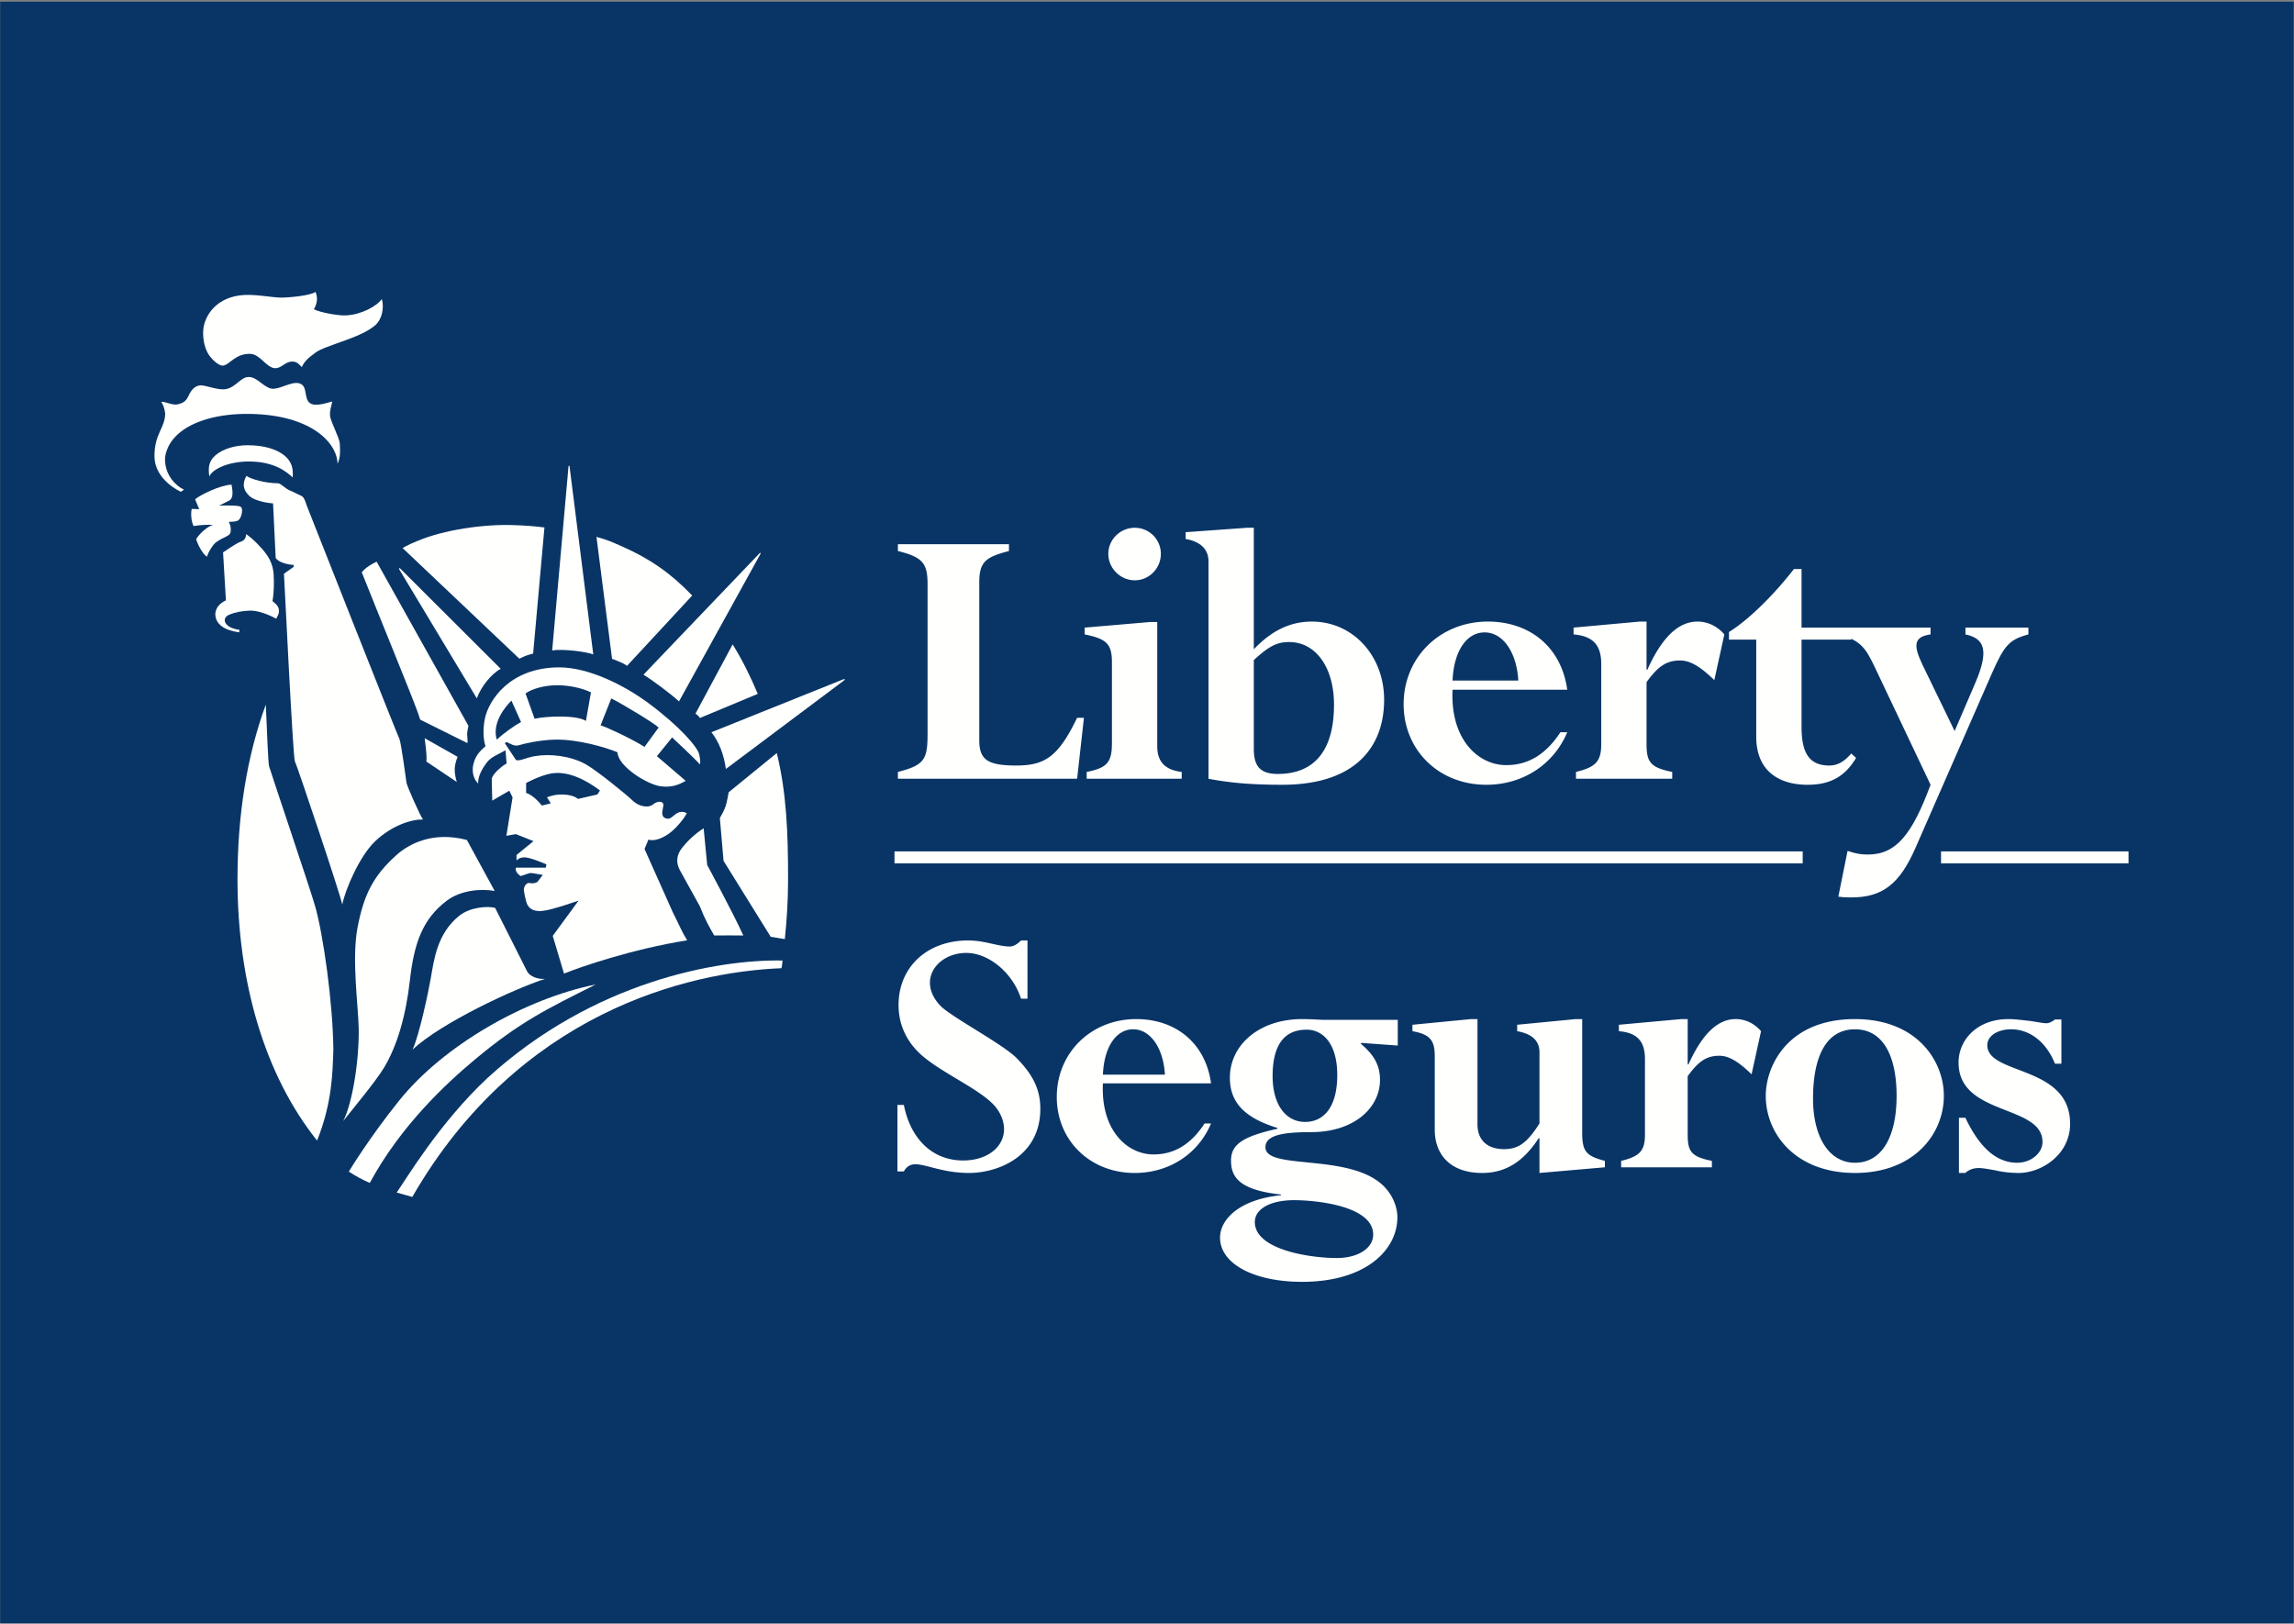 <svg width="842" height="596" viewBox="0 0 842 596" xmlns="http://www.w3.org/2000/svg"><rect x="0" y="0" width="842" height="596" fill="#808080" stroke="none"/><title>sponsor-liberty</title><g fill="none" fill-rule="evenodd"><path fill="#093566" d="M.06 595.887h841.83V.611H.06z"/><path d="M377.132 345.223h-2.359c-1.527 1.527-2.914 2.22-4.163 2.22-2.082 0-4.441-.555-6.939-1.11-2.497-.556-5.272-1.11-8.326-1.11-14.987 0-25.536 9.714-25.536 23.729 0 6.385 2.36 12.352 7.219 17.209 6.798 6.799 21.092 12.767 27.337 19.012 3.053 3.053 4.163 6.661 4.163 9.298 0 6.66-6.243 11.518-14.987 11.518-11.656 0-19.428-8.327-21.787-20.4h-2.36v24.424h2.36c.833-1.666 2.359-2.636 4.163-2.636 4.162 0 10.13 3.192 19.844 3.192 9.992 0 26.089-5.69 26.089-23.592 0-7.077-2.775-12.629-8.881-18.735-4.995-4.996-23.592-14.848-27.616-18.872-2.497-2.499-4.024-5.551-4.024-8.605 0-6.106 5.968-10.963 13.323-10.963 8.325 0 17.068 7.356 20.121 16.791h2.359v-21.37M444.506 397.679c-1.943-14.433-12.628-23.592-27.477-23.592-16.515 0-29.143 12.352-29.143 28.588 0 15.959 12.213 27.894 28.589 27.894 12.626 0 23.313-6.939 28.031-18.179h-2.358c-4.996 7.632-11.102 11.379-18.735 11.379-9.715 0-19.428-8.882-18.596-26.09h39.689zm-39.689-3.192c.416-9.991 4.719-16.653 11.102-16.653 6.384 0 11.102 6.939 11.658 16.653h-22.76zM513.038 374.365h-27.34c-.832 0-4.579-.278-7.772-.278-15.68 0-26.505 9.438-26.505 21.511 0 9.019 5.275 14.709 17.486 18.456v.278c-12.352 2.775-17.069 5.552-17.069 11.657 0 5.689 2.498 10.824 18.318 12.489v.278c-15.266 1.527-22.343 8.881-22.343 15.542 0 9.575 12.35 16.237 30.113 16.237 23.317 0 34.974-11.658 34.974-23.73 0-3.47-1.527-7.91-4.997-11.38-12.35-12.351-43.436-5.689-43.436-14.294 0-4.44 6.383-5.551 16.791-5.551 15.684 0 25.258-8.88 25.258-19.15 0-5.135-1.943-9.02-7.077-13.322l.277-.278 13.322.972v-9.437zm-45.935 20.677c0-11.517 4.301-17.068 12.49-17.068 6.105 0 11.24 5.272 11.24 16.652 0 12.213-5.274 17.208-11.796 17.208-7.216 0-11.934-6.522-11.934-16.792zm-6.522 53.567c0-4.858 5.689-8.049 14.432-8.049 8.049 0 29.004 2.081 29.004 12.628 0 4.996-5.551 8.604-13.322 8.604-10.41 0-30.114-3.192-30.114-13.183zM526.619 414.61c0 9.991 6.521 15.959 17.347 15.959 8.465 0 14.987-3.887 20.815-12.768h.278v12.768l24.008-2.082v-2.359c-6.939-1.805-8.327-3.47-8.327-10.408v-41.633h-2.358l-21.511 2.082v2.36c5.412.97 8.188 3.469 8.188 7.771v26.09c-4.579 7.215-7.771 9.436-13.045 9.436-5.69 0-9.713-2.915-9.713-9.159v-38.58h-2.36l-21.509 2.082v2.36c6.245 1.109 8.187 3.191 8.187 9.02v27.061M646.38 378.529c-2.499-2.915-5.83-4.442-9.299-4.442-6.523 0-12.213 5.274-17.347 16.653h-.278v-16.653h-2.359l-22.898 2.082v2.36c6.663.554 9.577 3.608 9.577 10.269v27.616c0 5.966-1.805 8.048-8.743 9.714v2.359h33.306v-2.359c-7.633-1.527-8.883-3.47-8.883-9.714v-21.372c4.026-5.551 6.939-7.493 11.658-7.493 3.608 0 7.216 2.358 11.795 6.799l3.471-15.819M713.482 402.259c0-12.907-9.992-28.172-32.613-28.172-24.842 0-32.752 17.347-32.752 28.172 0 14.016 10.963 28.31 32.752 28.31 21.788 0 32.613-14.433 32.613-28.31zm-17.347 0c0 15.264-5.551 24.563-15.266 24.563-9.437 0-15.405-9.299-15.405-23.592 0-14.71 4.442-25.396 15.405-25.396 10.271 0 15.266 9.715 15.266 24.425zM756.625 374.226h-2.359c-.694.555-1.944 1.388-3.192 1.388-.973 0-3.192-.416-5.83-.833-2.636-.277-5.689-.694-8.048-.694-11.518 0-18.318 7.633-18.318 15.96 0 19.705 30.808 15.265 30.808 29.141 0 4.164-4.303 7.634-9.298 7.634-7.494 0-13.738-5.413-19.013-16.515h-2.358v20.262h2.358c1.112-1.111 2.915-1.804 4.858-1.804 1.665 0 3.608.416 6.106.832 2.359.555 5.274.972 8.604.972 8.465 0 18.874-6.8 18.874-18.042 0-21.648-30.392-17.762-30.392-28.864 0-3.469 3.885-5.829 8.742-5.829 6.939 0 12.907 4.719 16.099 12.629h2.359v-16.237M359.44 213.75c0-7.506 2.355-9.272 10.89-11.478v-2.504h-40.765v2.504c8.977 2.206 10.889 4.414 10.889 12.066v55.042c0 9.272-1.028 11.479-10.889 13.981v2.502h65.785l2.501-22.37h-2.501c-6.918 14.276-11.775 17.514-22.371 17.514-10.596 0-13.539-2.208-13.539-9.272V213.75M424.762 228.32h-2.503l-24.135 2.061v2.501c8.095 1.619 10.007 3.532 10.007 10.302v29.581c0 7.065-1.766 9.124-9.271 10.596v2.502h34.879v-2.502c-6.182-.736-8.977-3.826-8.977-9.419V228.32zm-17.955-25.019c0 5.299 4.415 9.713 9.713 9.713 5.298 0 9.565-4.414 9.565-9.713a9.546 9.546 0 0 0-9.565-9.566c-5.298 0-9.713 4.268-9.713 9.566zM460.206 193.735h-2.503l-22.515 1.619v2.502c5.149.883 8.387 3.532 8.387 8.241v79.766c8.389 1.619 16.631 2.207 27.08 2.207 27.081 0 37.382-14.128 37.382-31.199 0-16.189-11.479-28.698-26.492-28.698-7.947 0-14.716 3.238-21.339 10.154v-44.592zm0 48.566c5.593-5.151 8.537-6.623 12.95-6.623 9.861 0 16.484 9.419 16.484 22.958 0 18.102-8.242 25.461-20.605 25.461-6.622 0-8.829-2.944-8.829-9.271v-32.525zM575.245 253.192c-2.061-15.306-13.393-25.019-29.141-25.019-17.512 0-30.905 13.098-30.905 30.317 0 16.924 12.951 29.58 30.317 29.58 13.392 0 24.724-7.358 29.729-19.279h-2.503c-5.298 8.095-11.773 12.068-19.868 12.068-10.301 0-20.603-9.419-19.721-27.667h42.092zm-42.092-3.385c.442-10.596 5.004-17.661 11.774-17.661s11.775 7.358 12.362 17.661h-24.136zM632.909 232.882c-2.649-3.09-6.181-4.709-9.861-4.709-6.915 0-12.95 5.592-18.394 17.66h-.296v-17.66h-2.502l-24.282 2.208v2.501c7.064.589 10.155 3.826 10.155 10.891v29.286c0 6.328-1.913 8.536-9.273 10.302v2.502h35.322v-2.502c-8.096-1.619-9.42-3.679-9.42-10.302v-22.664c4.268-5.886 7.359-7.947 12.363-7.947 3.827 0 7.653 2.502 12.51 7.211l3.678-16.777M644.615 270.411c0 12.656 8.388 17.659 18.838 17.659 8.24 0 13.686-2.942 17.809-9.86l-1.767-1.619c-2.651 3.091-5.151 4.416-8.095 4.416-7.801 0-10.155-5.298-10.155-14.276v-31.936h18.25v-4.414h-18.25v-21.488h-2.797c-7.8 10.008-16.923 18.838-23.842 23.107v2.795h10.009v35.616" fill="#FFFFFE"/><path d="M731.122 247.158c4.561-10.303 6.329-12.363 13.393-14.276v-2.501h-23.107v2.501c7.064 1.472 8.683 5.886 3.68 17.66l-7.653 17.808-11.773-24.284c-3.385-7.063-3.385-10.301 2.944-11.184v-2.501h-33.851v2.501c8.096 2.06 10.009 4.857 13.541 12.363l20.31 42.825c-6.77 18.249-12.658 25.607-22.96 25.607-2.208 0-3.976-.147-7.507-1.324l-3.384 16.777c2.062.295 3.238.295 4.711.295 11.479 0 17.807-4.858 23.694-18.397l27.962-63.87M328.328 316.924h333.343v-4.387H328.328zM712.451 316.924h68.812v-4.387h-68.812zM227.527 242.982c1.328.635 1.472.621 2.626 1.435l23.915-25.805c-7.76-8.097-15.363-13.449-25.835-18.073-3.888-1.694-5.081-2.288-9.302-3.46l5.721 44.778s1.879.645 2.875 1.125M147.792 201.192l42.841 40.607s1.614-.806 2.3-1.062c1.341-.498 2.751-.811 2.751-.811l4.153-46.307c-4.324-.531-7.005-.713-11.627-.872-10.624-.361-25.446 1.714-35.193 5.916-3.511 1.378-5.225 2.529-5.225 2.529M122.36 385.387c-.165-17.29-3.715-42.479-6.757-52.977-1.866-6.468-16.44-49.575-16.857-51.198-.279-1.091-.774-12.464-1.179-22.555-6.939 18.821-10.396 40.632-10.396 64.044v.015c0 37.855 10.029 71.955 29.213 95.965 5.614-14.07 5.657-24.965 5.968-33.048 0-.078.008-.153.008-.246M174.317 388.921c16.626-13.9 26.661-18.663 44.361-27.549-26.164 5.271-56.04 22.52-72.181 42.644-10.905 13.569-18.132 25.517-18.468 26.055 2.426 1.604 4.966 2.961 7.689 4.157 11.45-21.127 28.123-36.564 38.599-45.307M135.517 207.69c-1.632 1.03-2.213 1.862-2.738 2.384 7.568 18.988 17.914 44.148 20.484 51.209.329.906.663 1.894.982 2.898l17.13 8.516.277-.18s-.174-2.366-.194-3.077c-.029-.618.479-3 .479-3l-33.69-60.245c-1.049.465-1.431.675-2.73 1.495" fill="#FFFFFE"/><path d="M178.984 395.653c-17.816 16.657-29.832 37.075-33.382 42.107 1.824.546 3.72 1.082 5.726 1.612 38.867-67.407 100.671-82.574 135.485-83.964.45-1.897 0 .438.415-2.821-23.903-.456-69.517 7.718-108.244 43.066M256.296 262.807c.218.211.325.31.602.75l21.236-8.854c-2.618-6.238-5.775-12.696-9.223-18.139l-13.645 25.402c.386.231.803.617 1.03.841M266.428 295.632c-.621 2.041-2.208 4.636-2.208 4.636l1.351 15.725 17.318 27.89 5.178.844c.756-7.325 1.191-14.29 1.191-22.026 0-16.898-.545-31.567-4.146-46.271l-17.667 14.4s-.473 2.979-1.017 4.802M309.861 249.727l-43.433 32.55c-.709-5.274-2.51-9.962-5.308-13.487l48.501-19.466s.325-.132.409.02c.077.15-.169.383-.169.383M146.49 208.907s-.126-.17.061-.298c.184-.124.312.058.312.058l36.913 36.831c-3.509 1.925-7.231 6.611-8.765 10.849l-28.521-47.44M167.974 277.827s-.965 2.054-1.059 4.362c-.092 2.5.763 4.871.763 4.871l-11.154-7.486c.133-2.545-.094-3.179-.26-5.362-.012-.225-.33-2.906-.389-3.231l12.099 6.846M150.442 359.858c-1.432 12.899-4.667 24.108-9.521 32.113-3.116 5.162-11.875 15.596-14.941 19.545 3.321-6.446 5.891-22.014 5.679-34.127-.141-7.859-2.595-25.206-.464-36.697 2.311-12.329 5.892-19.273 14.375-26.862 4.324-3.879 13.162-8.833 25.797-5.49l10.206 18.721c-5.463-1.013-12.69-.098-17.51 3.505-9.064 6.789-12.103 15.919-13.621 29.292" fill="#FFFFFE"/><path d="M151.435 385.302c2.491-5.445 5.762-20.982 6.677-26.173 1.174-6.677 2.276-16.408 10.428-22.954 4.004-3.234 10.579-3.651 13.199-2.903l11.556 22.941c1.036 2.44 4.43 3.281 6.701 3.136-10.833 3.443-38.123 16.079-48.561 25.953M249.746 312.082c-1.842 2.828-1.188 5.536-.153 7.436 1.163 2.137 7.279 13.154 7.279 13.154 1.944 4.987 3.433 7.506 5.269 10.721 3.312 0 6.904-.082 10.694 0-4.04-8.826-13.263-25.862-13.263-25.862l-1.301-13.456c-2.698 1.575-6.652 5.186-8.525 8.007M208.669 171.185l-5.992 67.593c3.997-.7 12.896.499 15.081 1.466l-8.708-69.059s-.029-.233-.2-.233c-.166 0-.181.233-.181.233M112.534 185.45c-.278-.793-.851-2.945-1.796-3.35-1.038-.453-3.256-1.644-4.575-2.156-1.145-.442-3.183-2.548-4.141-2.548-4.557 0-9.798-1.481-11.595-2.695-1.93 3.63-.595 5.686 1.127 7.374 1.383 1.339 5.081 2.44 8.671 2.714l.965 20.03c.969 1.491 3.998 2.422 6.625 2.555v.672l-3.59 2.559c.139 2.285 3.312 67.633 4.006 68.836.684 1.213 16.962 49.639 17.386 52.598 1.156-5.58 6.293-17.716 12.08-23.237 5.937-5.639 13.171-8.111 17.58-7.975-.967-1.081-5.926-12.379-6.065-13.454-.136-1.076-2.064-15.186-2.616-16.128-.557-.947-33.79-84.979-34.062-85.795M278.843 203.043l-42.667 44.62c2.848 1.686 10.095 7.065 13.05 9.808l29.932-54.216s.111-.205.01-.291c-.107-.082-.325.079-.325.079" fill="#FFFFFE"/><path d="M256.65 276.945c-.516-2.61-7.244-10.428-18.697-18.885-8.947-6.626-22.047-13.143-32.836-13.083-18.224.096-25.74 12.285-27.107 18.652-.843 3.838-.632 8.006.199 10.286-2.909 2.427-4.002 4.38-4.562 7.129-.389 1.999 0 4.838 1.871 6.586-.218-2.619 1.613-5.669 3.103-7.664 1.665-2.214 4.422-3.085 6.922-4.559l.404 4.851c-2.372 1.325-5.271 4.145-5.462 5.624l.191 8.012 6.262-3.648 1.202 2.437-2.277 14.115 3.512-.61 6.435 2.573-6.217 5.085v2.019s.946-1.244 3.127-1.145c2.181.087 7.836 2.557 7.836 2.557l-.209 1.218H189.375c-.413 1.412.886 2.495 1.703 3.094 1.436-.399 2.955-1.118 3.774-1.118.823 0 2.725.476 4.397.678l-2.001 2.588s-1.023.767-2.899.401c-1.03-.207-2.067 1.207-2.067 2.362 0 1.223.815 4.247.815 4.247 1.007 4.537 5.77 3.625 6.379 3.57 3.022-.256 12.887-3.72 12.887-3.72l-9.479 12.946 4.133 13.833c6.256-2.509 24.923-8.962 45.202-12.208-2.212-3.594-2.584-5.004-5.297-10.344l-10.352-23.191 1.442-3.431c2.284.808 5.795-.807 8.077-2.621 2.284-1.813 4.974-5.039 6.005-7.063-1.445-.801-2.688-.608-3.934.204-1.238.815-2.206 2.368-3.922 1.611-1.872-.789-.965-2.786-.754-4.605.207-1.804-2.16-1.834-3.799-.436-1.673 1.413-5.184.807-7.458-1.398-2.277-2.229-13.24-11.102-17.17-13.313-5.67-3.171-13.258-3.977-18.841-2.999-3.264.564-5.598 1.981-6.841 1.377l-4.088-6.175.66-.402c1.451.613 2.82 1.748 4.671 1.138 1.87-.609 7.859-1.938 13.249-2.019 8.286-.138 18.35 2.816 22.771 4.643.207 5.241 11.037 11.898 15.926 12.498 4.127.505 6.638-.6 9.116-2.016l-10.559-9.044 5.58-6.894s8.908 8.271 10.156 9.893c.397-.95 0-2.523-.207-3.636zm-63.54 10.485s4.542-2.537 8.829-3.43c6.312-1.32 13.308 2.377 18.278 6.17l-.95 1.463-7.114 1.635c-1.387-1.198-4.005-1.734-6.839-1.603-2.522.117-4.542 1.018-4.542 1.018l1.392 2.209-3.263.808c-1.449-1.806-3.731-4.035-5.791-4.634v-3.636zm-10.774-15.929c-1.851-6.089 3.114-12.109 5.385-14.319l3.524 7.868c-2.681 1.41-6.831 4.482-8.909 6.451zm32.721-6.859c-3.331-2.225-14.285-1.813-18.841-.809l-3.321-9.284c2.482-1.804 7.247-3.016 11.591-3.016 4.352 0 9.11 1.011 12.423 2.619l-1.852 10.49zm21.513 9.517c-4.556-2.853-13.464-7.093-16.131-7.904l3.924-9.881c3.314 1.623 15.52 8.869 17.385 10.692l-5.178 7.093zM91.393 169.402c9.384.022 13.828 3.827 16.023 5.841.283-3.091-.222-5.819-3.173-8.158-2.444-1.937-6.76-3.646-13.385-3.646-4.416 0-8.85 1.264-11.612 3.543-2.524 2.093-2.952 4.456-2.398 7.962.831-2.554 6.812-5.572 14.545-5.542M74.584 121.435c-.2 3.488.74 7.132 2.4 9.28.935 1.228 3.177 3.577 4.829 3.487 2.356-.133 4.55-4.515 10.071-4.307 3.584.135 5.928 5.078 8.969 5.248 2.35.139 3.588-2.147 5.959-2.396 2.033-.211 2.725.786 3.983 1.988.828-1.868 2.027-3.154 5.102-5.363 3.722-2.7 16.418-5.253 21.807-9.96 2.695-2.355 3.303-6.705 2.444-9.632-2.043 2.79-7.688 5.74-13.214 6.002-2.759.137-9.381-1.054-11.727-2.261 1.174-1.968 1.559-4.204.589-6.365-1.799 1.352-9.552 2.086-12.593 2.086-3.039 0-8.958-1.204-13.549-.958-10.073.533-14.74 7.498-15.07 13.151M78.232 192.687c-1.519.27-4.692 2.694-6.238 5.209.442 1.631 2.237 5.421 3.996 6.458.409-1.751 2.375-4.671 3.35-5.336 1.365-.962 2.749-1.617 3.85-2.154 1.113-.535 1.517-1.078 1.517-2.302 0-1.2-.153-1.765-.718-2.976 1.104-.129 3.144.035 3.842-.917.684-.934 1.022-2.154 1.022-3.357 0-1.21-.56-1.48-1.788-1.611-1.258-.136-4.869-.228-6.653-.089 0 0 2.778-1.385 3.611-1.809.819-.389 1.102-1.2 1.249-1.866.13-.675.1-2.194-.287-4.027-4.139.126-11.445 3.752-13.379 5.371l1.526 3.634-2.764-.11c-.424 1.847-.145 4.677.686 6.292 2.486-.41 5.38-.541 7.178-.41M102.363 223.884c-.13-1.474-1.205-2.281-2.343-3.216.593-3.504.563-6.863.428-9.683-.143-2.834-1.103-5.382-2.776-7.668-1.775-2.47-5.102-5.771-7.347-7.264 0 1.339-.618 2.392-1.998 2.799-1.379.394-6.454 3.922-6.454 3.922l1.05 17.611c-.035.013-.067.024-.091.038-.045.014-.097.04-.16.072-1.918.943-3.94 2.808-3.597 5.635.324 2.67 2.607 4.732 6.862 5.654.578.127 1.205.239 1.835.332l.136-.896c-.405-.037-1.1-.214-1.541-.318-4.272-1.051-5-4.09-2.253-5.244 2.28-.959 4.724-1.396 7.486-1.507 3.601-.138 8.149 2.028 9.798 2.963.554-1.209 1.109-1.74.965-3.23" fill="#FFFFFE"/><path d="M124.716 162.837c-.102-2.142-3.436-8.194-3.571-10.217-.137-2.014.413-3.357.822-5.245-1.383.268-6.207 2.16-8.287.545-2.209-1.737-.681-6.055-3.583-7.124-2.903-1.087-7.442 2.278-10.348 1.879-2.897-.411-5.378-4.296-8.407-4.296-3.049 0-4.561 3.621-8.293 4.431-2.869.624-7.639-1.491-9.523-1.352-2.063.148-3.316 1.724-4.24 3.641-.905 1.943-1.641 2.733-4.068 3.33-1.936.475-4.718-1.182-6.096-.893.655.639 1.317 2.446 1.512 4.317-.134 5.395-3.942 7.351-3.942 15.556 0 8.888 9.689 13.112 9.689 13.112l1.148-.784c-2.873-1.284-6.847-5.109-6.966-10.884-.012-.454.033-.875.071-1.294.516-3.035 2.035-5.73 4.458-7.984l.089-.092c5.375-4.928 14.913-7.758 26.792-7.541 21.799.409 31.653 10.222 31.933 18.293 1.09-2.425.955-4.707.81-7.398" fill="#FFFFFE"/></g></svg>